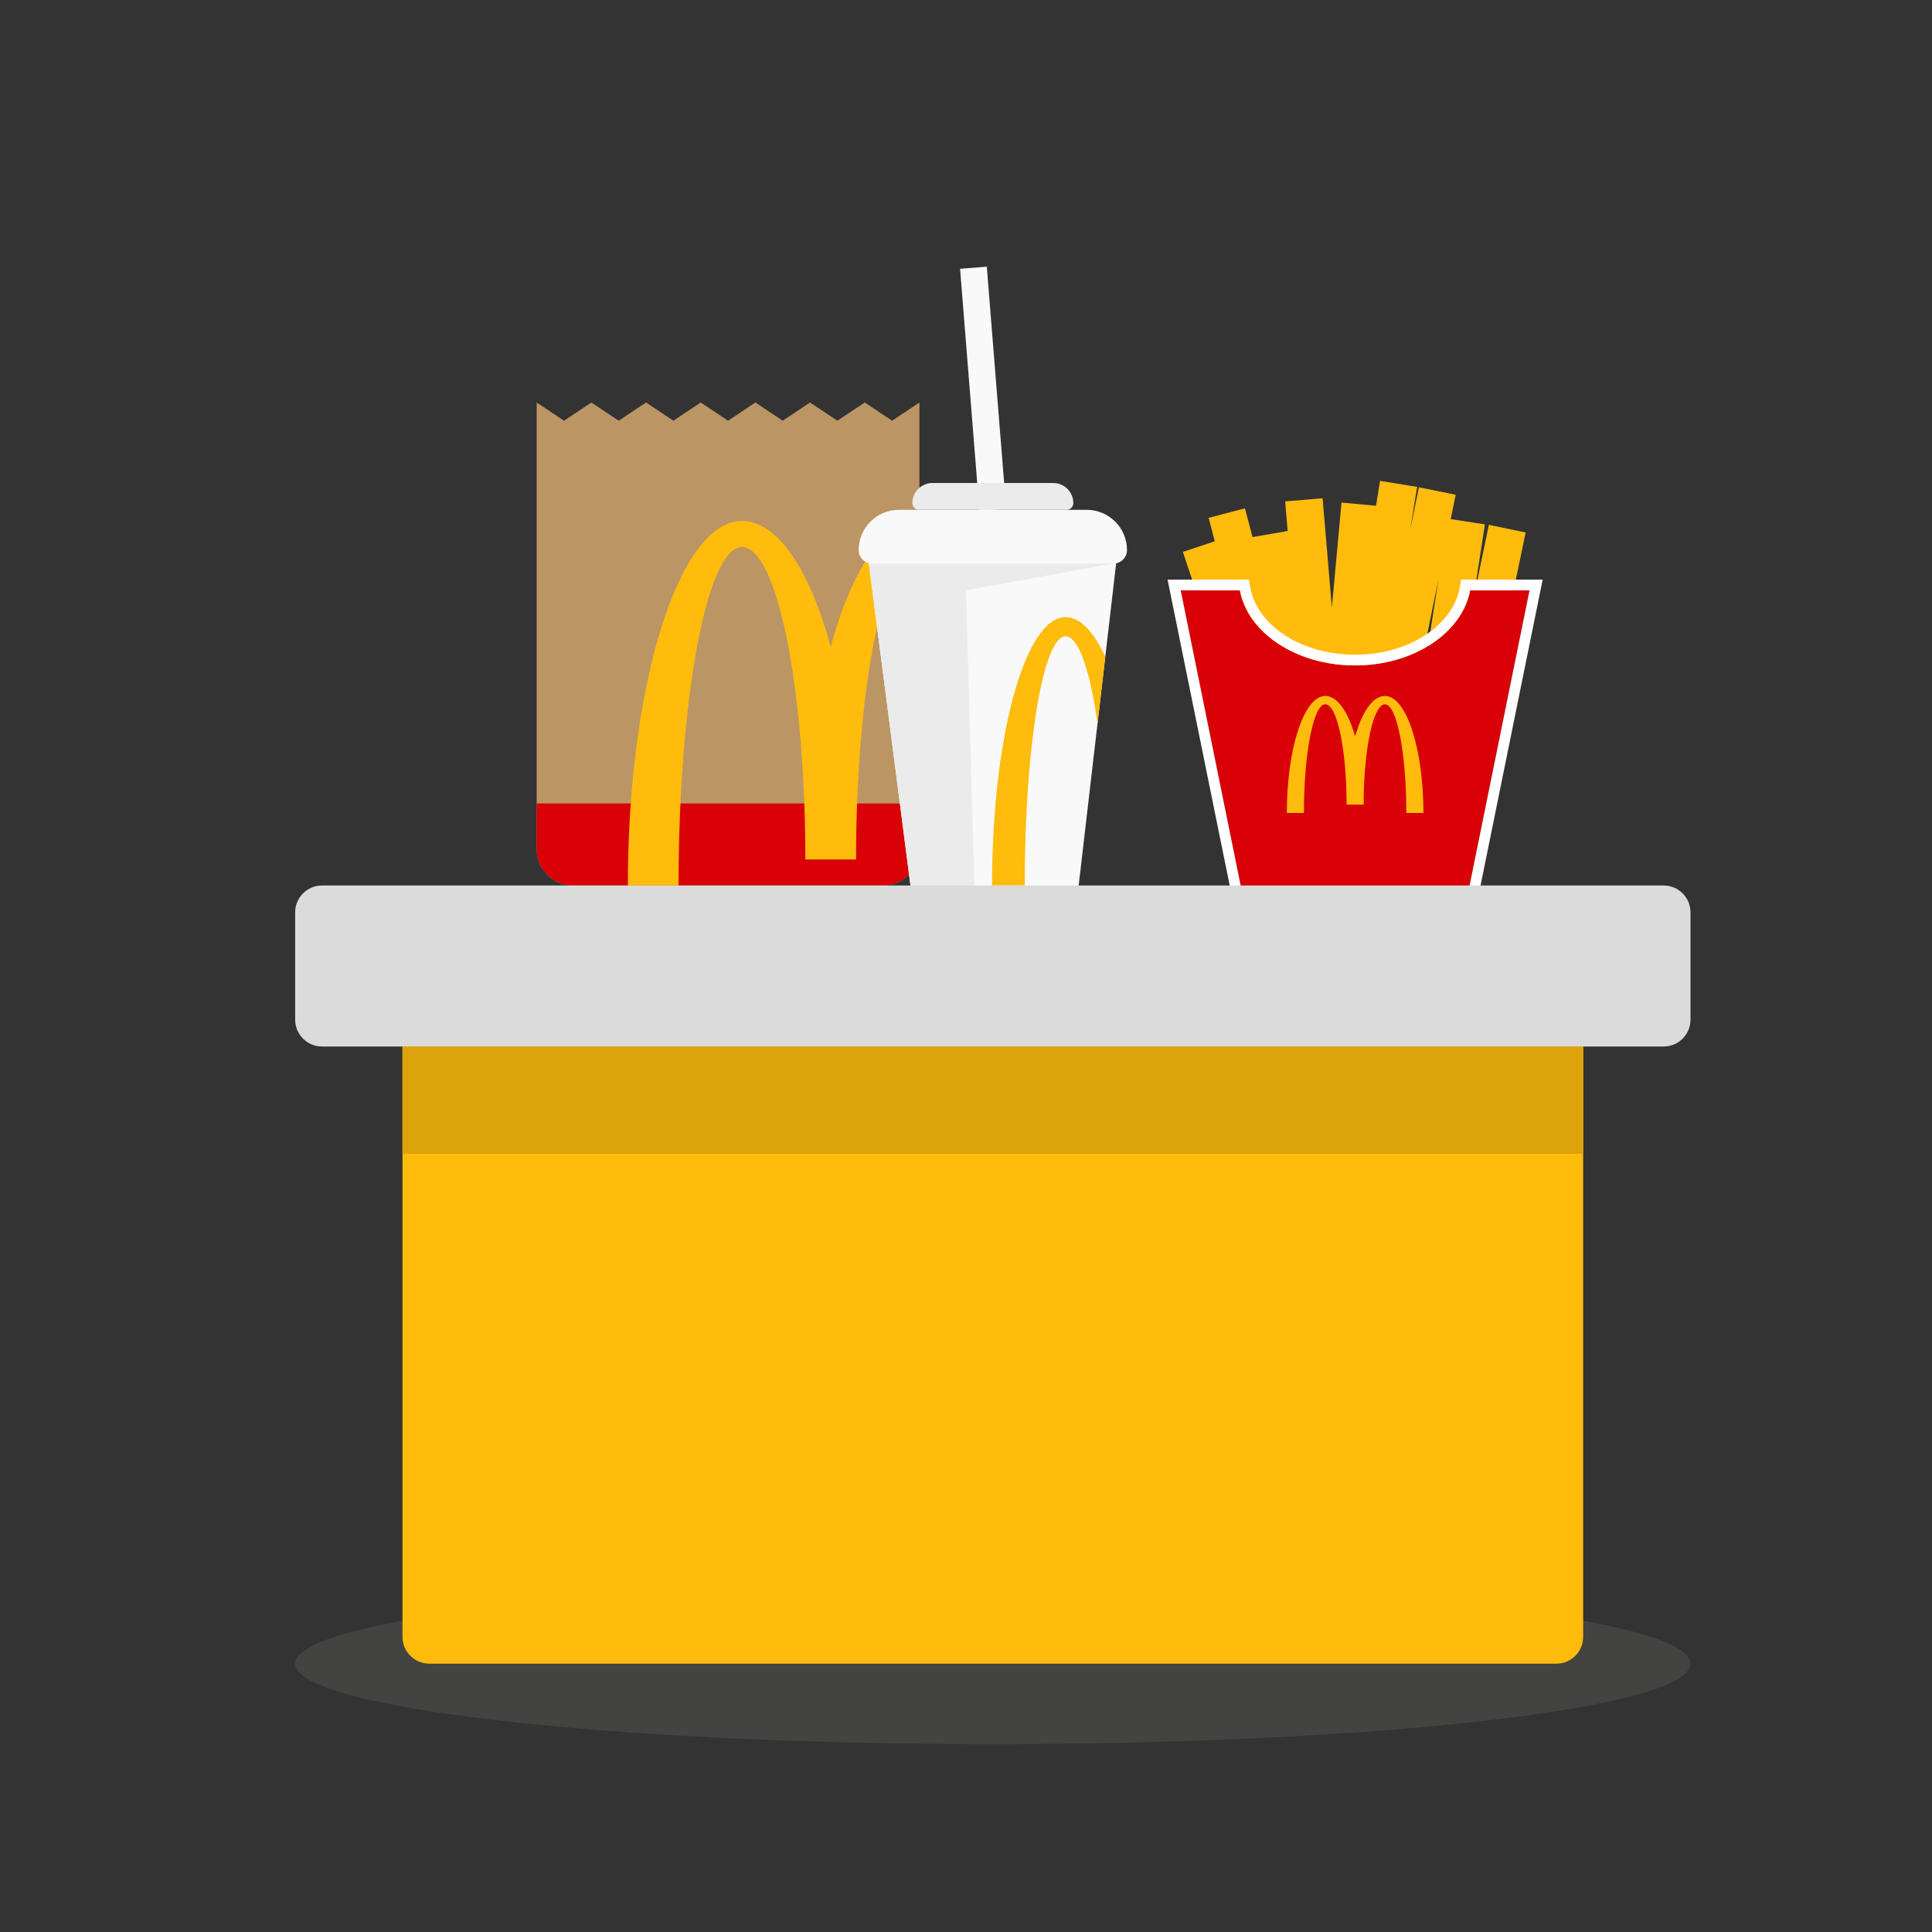 <svg width="72" height="72" viewBox="0 0 72 72" fill="none" xmlns="http://www.w3.org/2000/svg">
<rect x="0" y="0" width="72" height="72" fill="#333333" stroke="none"/>
<path d="M63 62C63 63.657 51.359 65 37 65C22.641 65 11 63.657 11 62C11 60.343 22.641 59 37 59C51.359 59 63 60.343 63 62Z" fill="#A0A09F" fill-opacity="0.15"/>
<path d="M32.226 15L31.207 15.679L30.189 15L29.17 15.679L28.151 15L27.132 15.679L26.113 15L25.094 15.679L24.076 15L23.057 15.679L22.038 15L21.019 15.679L20 15V31.642C20 32.392 20.608 33 21.358 33H32.906C33.656 33 34.264 32.392 34.264 31.642V15L33.245 15.679L32.226 15Z" fill="#BC9564"/>
<path d="M20 29.943H34.264V31.642C34.264 32.392 33.656 33 32.906 33H21.358C20.608 33 20 32.392 20 31.642V29.943Z" fill="#D90007"/>
<path d="M34.266 20.387C32.962 20.387 31.903 25.6 31.903 32.03H30.013C30.013 25.6 28.956 20.387 27.65 20.387C26.347 20.387 25.288 26.033 25.288 33.001H23.398C23.398 25.497 25.302 19.416 27.65 19.416C28.987 19.416 30.18 21.244 30.958 24.103C31.738 21.244 32.93 19.416 34.266 19.416V20.387Z" fill="#FFBC0D"/>
<path fill-rule="evenodd" clip-rule="evenodd" d="M51.66 25.27L51.626 25.476L50.792 25.341L50.77 25.577L49.376 25.449L49.382 25.386L48.993 25.419L48.995 25.434L47.616 25.672L47.613 25.657L46.767 25.879L46.745 25.795L45.918 26.071L44.083 20.568L45.271 20.172L45.042 19.299L46.396 18.944L46.677 20.015L47.988 19.789L47.894 18.686L49.289 18.568L49.635 22.637L49.994 18.73L51.281 18.848L51.431 17.921L52.813 18.145L52.554 19.746L52.878 18.16L54.249 18.439L54.064 19.346L55.338 19.542L54.906 22.344L55.486 19.559L56.856 19.844L55.885 24.508L54.613 24.243L54.499 24.976L53.116 24.763L53.603 21.61L52.808 25.504L51.66 25.27Z" fill="#FFBC0D"/>
<path d="M46.206 22H44L46.438 34H54.562L57 22H54.786C54.494 23.581 52.685 24.799 50.496 24.799C48.307 24.799 46.498 23.581 46.206 22Z" fill="#D90007"/>
<path fill-rule="evenodd" clip-rule="evenodd" d="M46.541 21.6L46.601 21.927C46.844 23.248 48.419 24.399 50.497 24.399C52.576 24.399 54.15 23.248 54.394 21.927L54.454 21.6H57.491L54.891 34.4H46.112L43.512 21.6H46.541ZM44.001 22L46.439 34H54.564L57.001 22H54.787C54.496 23.581 52.686 24.799 50.497 24.799C48.309 24.799 46.499 23.581 46.208 22H44.001Z" fill="white"/>
<path fill-rule="evenodd" clip-rule="evenodd" d="M51.615 26.247C52.054 26.247 52.41 28.061 52.41 30.298H53.047C53.047 27.889 52.406 25.936 51.615 25.936C51.166 25.936 50.764 26.522 50.502 27.441C50.239 26.522 49.838 25.936 49.389 25.936C48.598 25.936 47.957 27.889 47.957 30.298H48.593C48.593 28.061 48.95 26.247 49.389 26.247C49.828 26.247 50.184 27.922 50.184 29.987H50.82C50.82 27.922 51.176 26.247 51.615 26.247Z" fill="#FFBC0D"/>
<path d="M40.168 33.266L41.637 20.639H32.333L33.965 33.266H40.168Z" fill="#F9F9F9"/>
<path fill-rule="evenodd" clip-rule="evenodd" d="M40.902 26.963C40.623 24.984 40.193 23.714 39.709 23.714C38.869 23.714 38.188 27.871 38.188 33H36.97C36.97 27.477 38.196 23 39.709 23C40.255 23 40.764 23.542 41.191 24.476L40.902 26.963Z" fill="#FFBC0D"/>
<path d="M33.965 33.266H36.32L36 21.999L41.5 20.999L35.655 20.639H32.332L33.965 33.266Z" fill="#EBEBEB"/>
<path fill-rule="evenodd" clip-rule="evenodd" d="M35.779 10.018L36.502 19.04L37.499 18.96L36.775 9.938L35.779 10.018Z" fill="#F9F9F9"/>
<path d="M40 18.75C40 18.336 39.664 18 39.25 18H34.75C34.336 18 34 18.336 34 18.75C34 18.888 34.112 19 34.25 19H39.75C39.888 19 40 18.888 40 18.75Z" fill="#EBEBEB"/>
<path d="M42 20.5C42 19.672 41.328 19 40.5 19H33.5C32.672 19 32 19.672 32 20.5C32 20.776 32.224 21 32.5 21H41.5C41.776 21 42 20.776 42 20.5Z" fill="#F9F9F9"/>
<path d="M11 34C11 33.448 11.448 33 12 33H62C62.552 33 63 33.448 63 34V38C63 38.552 62.552 39 62 39H12C11.448 39 11 38.552 11 38V34Z" fill="#DBDBDB"/>
<path d="M15 39H59V61C59 61.552 58.552 62 58 62H16C15.448 62 15 61.552 15 61V39Z" fill="#FFBC0D"/>
<path d="M15 39H59V43H15V39Z" fill="#DDA30D"/>
</svg>
